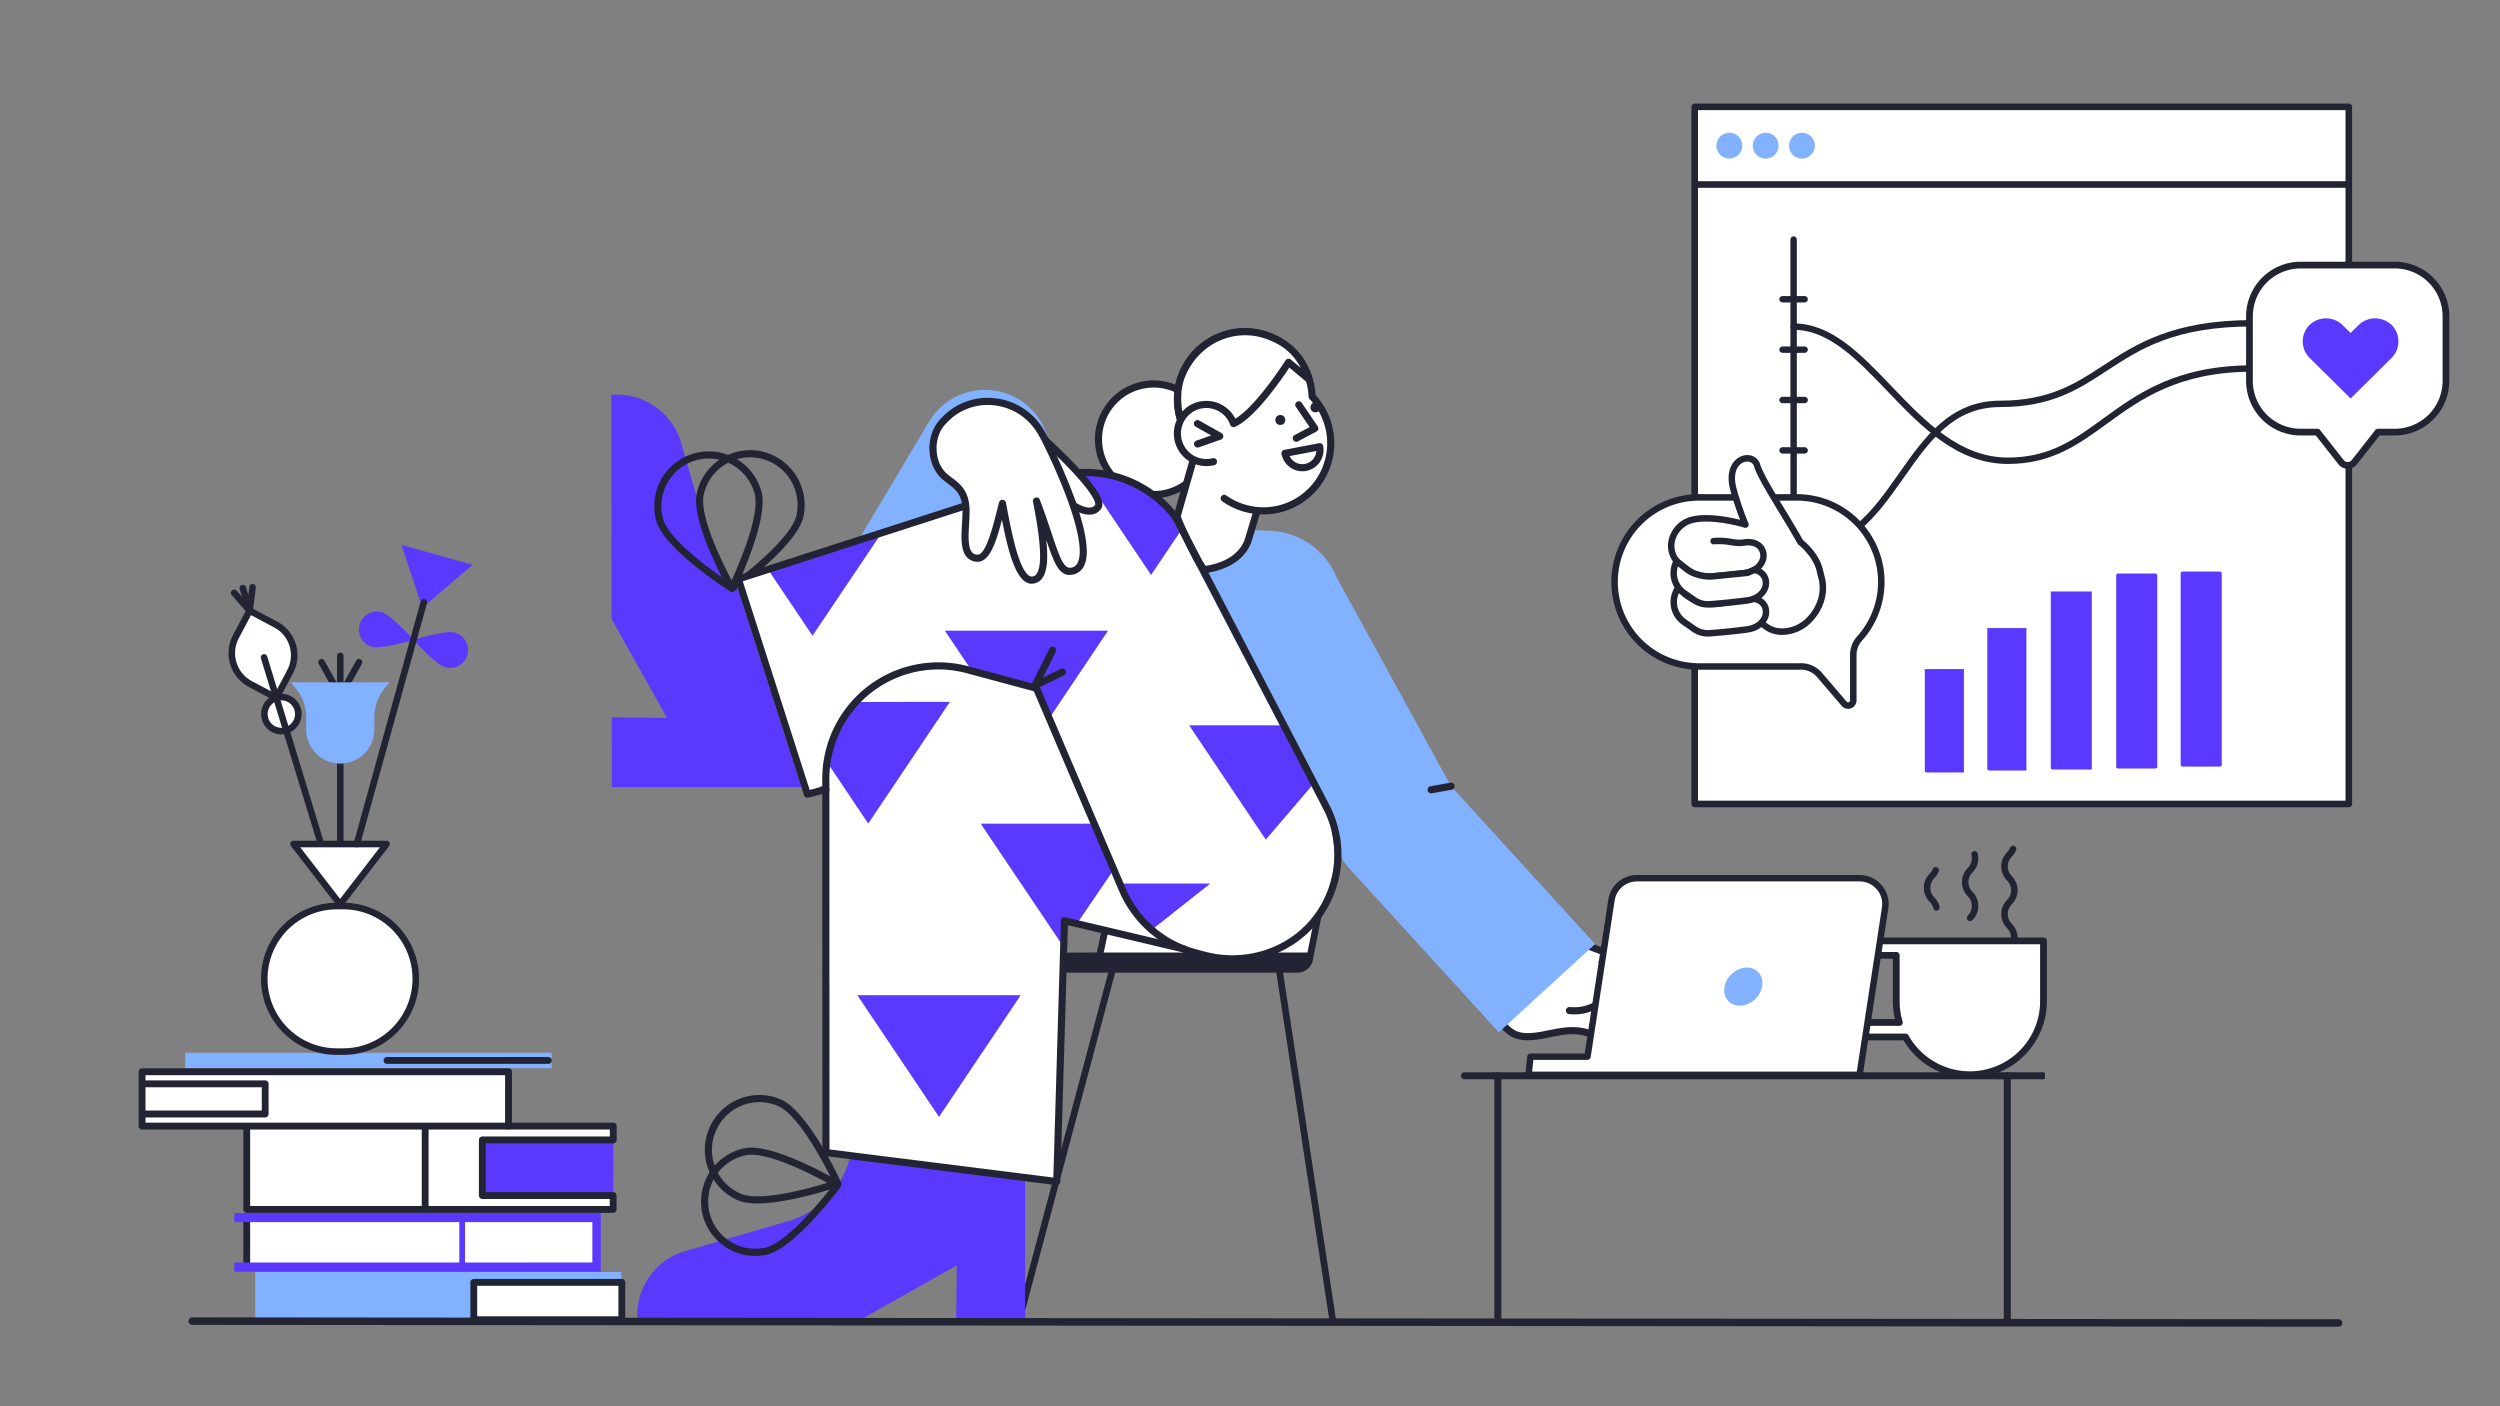 <svg xmlns="http://www.w3.org/2000/svg" xmlns:xlink="http://www.w3.org/1999/xlink" width="1280" height="720" x="0" y="0" version="1.1" viewBox="0 0 1280 720"><rect x="0" y="0" width="1280" height="720" fill="#808080" stroke="none"/><g><defs><clipPath id="clip-path-id-crop-item-0"><rect width="208" height="345" x="0" y="0" transform="scale(1.753 1.756)"/></clipPath><clipPath id="clip-path-id-viewbox-item-0"><rect width="364.656" height="632.2" x="0" y="0"/></clipPath></defs><g clip-path="url(#clip-path-id-crop-item-0)" transform="translate(491.0 331.0) rotate(0.0 104.0 180.0) scale(0.57 0.569)"><g clip-path="url(#clip-path-id-viewbox-item-0)" transform="translate(-0.0 -0.0)"><g><g><path d="M47.864,632.201c-0.255,0-0.515-0.033-0.773-0.102c-1.602-0.426-2.554-2.069-2.128-3.67l93.304-350.77 c0.426-1.601,2.069-2.555,3.67-2.128c1.602,0.426,2.554,2.069,2.128,3.67l-93.304,350.77 C50.404,631.314,49.19,632.201,47.864,632.201z" style="fill:#222433"/></g><g><path d="M339.212,632.2c-1.457,0-2.736-1.064-2.962-2.549l-53.442-350.77c-0.25-1.638,0.876-3.168,2.514-3.418 c1.637-0.247,3.168,0.876,3.417,2.514l53.442,350.77c0.25,1.638-0.876,3.168-2.514,3.418 C339.515,632.189,339.363,632.2,339.212,632.2z" style="fill:#222433"/></g><g><path d="M126.299,278.43c0,0,48.277-227.487,49.379-233.577c3.45-19.067,10.679-37.292,30.018-41.133 c2.411-0.479,4.862-0.72,7.32-0.72h20.06h69.552h20.06c2.458,0,4.909,0.241,7.32,0.72c20.357,4.043,33.583,23.823,31.416,44.053 l-46.32,232.47" style="fill:#fff"/><path d="M315.108,283.243c-0.195,0-0.392-0.019-0.59-0.058c-1.625-0.324-2.68-1.903-2.356-3.528l46.293-232.335 c1.989-19.183-10.741-37.027-29.031-40.659C327.211,6.223,324.945,6,322.689,6H213.017c-2.255,0-4.522,0.223-6.736,0.662 c-14.608,2.901-23.394,15.206-27.65,38.724c-1.098,6.065-47.425,224.375-49.397,233.666c-0.344,1.621-1.937,2.656-3.557,2.312 c-1.621-0.344-2.656-1.937-2.312-3.557c0.482-2.274,48.28-227.512,49.362-233.489c2.99-16.524,9.601-39.016,32.386-43.541 C207.71,0.262,210.37,0,213.017,0h109.672c2.647,0,5.307,0.261,7.904,0.777c21.349,4.24,36.202,25.023,33.814,47.315 c-0.01,0.089-0.023,0.178-0.041,0.267l-46.32,232.47C317.763,282.256,316.51,283.243,315.108,283.243z" style="fill:#222433"/></g><g><path d="M14.649,275.43l303.59-0.03l0,0v4c0,7.776-6.304,14.08-14.08,14.08H0L14.649,275.43z" style="fill:#222433"/></g></g></g></g></g><g><defs><clipPath id="clip-path-id-viewbox-item-1"><rect width="946.335" height="834.628" x="0" y="0"/></clipPath></defs><g><g clip-path="url(#clip-path-id-viewbox-item-1)" transform="translate(313.0 168.0) rotate(0.0 287.0 254.0) scale(0.607 0.609) translate(-0.0 -0.0)"><g><path d="M109.857,222.628a76.526,76.526,0,0,1-26.257-40.7l-24.1-83.4A56.48,56.48,0,0,0,0,56.128l.2,188.4,46.8,83.2-46.7-.5.1,58.6H161.61C156.185,378,109.776,223.2,109.857,222.628Z" style="fill:#5a38fd"/><path d="M101.7,221.728a2.96,2.96,0,0,1-.641-.069,3,3,0,0,1-1.968-1.449c-1.321-2.328-32.307-57.278-27.022-81.423A46.085,46.085,0,0,1,126.944,103.7a46.235,46.235,0,0,1,35.089,54.861l0,.013c-5.286,24.045-56.4,61.028-58.579,62.591A3,3,0,0,1,101.7,221.728Zm15.293-113.116A40.13,40.13,0,0,0,77.93,140.073c-4.148,18.951,18.383,62.448,24.745,74.2,10.692-8.022,49.336-38.114,53.493-56.985a40.1,40.1,0,0,0-39.175-48.679ZM159.1,157.928h0Z" style="fill:#222433"/><path d="M601.1,404.428l-128.2-245.5A95.114,95.114,0,0,0,393.832,121.4l.088-.432L104.1,210.928l58.2,180.9,193.191-89.2,72.625,169.573A92.578,92.578,0,0,0,487.4,524.55l9.288,2.5c33.933,9.119,69.608-1.518,91.608-26.818A87.834,87.834,0,0,0,601.1,404.428Z" style="fill:#fff"/><path d="M355.4,302.42l-56.7-15.192a94.976,94.976,0,0,0-119.6,93.1l.1,312.8,194.7,24.4,6.5-219.3L481.8,522.713l-18.858-13.941a96.373,96.373,0,0,1-30.365-37.443Z" style="fill:#fff"/><g><circle cx="457.42" cy="93.472" r="46.5" style="fill:#fff"/><path d="M457.42,142.972a49.5,49.5,0,1,1,49.5-49.5A49.557,49.557,0,0,1,457.42,142.972Zm0-93a43.5,43.5,0,1,0,43.5,43.5A43.549,43.549,0,0,0,457.42,49.972Z" style="fill:#222433"/></g><g><path d="M815.2,516.028c0,.043,24,8.76,50.887,20.208l37.648,17.327c24.153,11.958,43.058,24.138,39.065,31.565-6,11.2-72.2-23.1-72.2-23.1s57.347,31.592,50.6,39c-9.414,10.338-41.8-4.7-66.6-20,11.2,16.9,28.9,34.8,21.8,42.1-10.3,10.6-24.7-7.9-35.5-19.1-24-24.9-48.2-7.2-70-8.4-11.1-.6-14.854-5.743-23.454-14.743Z" style="fill:#fff"/><path d="M869.456,629.294h-.141c-9.07-.1-18.339-10.071-26.516-18.867-1.4-1.5-2.754-2.963-4.059-4.316-15.612-16.2-30.815-13.154-46.91-9.931-6.947,1.391-14.13,2.831-21.1,2.445-11.25-.609-15.989-5.634-23.162-13.242q-1.093-1.161-2.3-2.424a3,3,0,0,1,.094-4.24l67.754-64.857a3,3,0,0,1,3.253-.592l.015.006c.176.069.648.244,1.383.519,17.608,6.577,34.258,13.2,49.487,19.681l37.727,17.362c33.535,16.6,39.407,24.795,40.914,29.517a7.8,7.8,0,0,1-.461,6.195c-2.293,4.278-8.377,7.093-34.913-3.105,11.461,8.438,13.7,12.513,14.141,15.167a5.186,5.186,0,0,1-1.253,4.437c-10.158,11.155-38.617-1.5-58.169-12.315q.523.7,1.045,1.4c10.377,13.85,19.339,25.811,12.256,33.092A12.392,12.392,0,0,1,869.456,629.294ZM810.81,587.652c10.533,0,21.473,3.113,32.25,14.294,1.328,1.378,2.711,2.865,4.133,4.395,6.992,7.521,15.693,16.88,22.188,16.953a6.322,6.322,0,0,0,4.867-2.256c3.507-3.606-5.51-15.641-12.756-25.312-3.194-4.263-6.5-8.67-9.392-13.041a3,3,0,0,1,4.075-4.21c30.739,18.964,55.688,27.255,62.5,20.841-.446-1.245-3.515-6.3-24.481-19.732-12.432-7.966-24.921-14.86-25.046-14.928a3,3,0,0,1,2.828-5.292c.165.086,16.662,8.612,33.649,15.655,31.188,12.932,34.5,8.741,34.527,8.692a1.808,1.808,0,0,0,.032-1.533c-1.022-3.2-7.29-10.829-37.784-25.926l-37.571-17.291c-15-6.384-31.485-12.943-48.923-19.459l-64.233,61.486c.088.094.175.185.261.278,6.836,7.249,10.267,10.888,19.124,11.366,6.205.344,12.708-.959,19.59-2.337C797.084,589.008,803.859,587.652,810.81,587.652Zm7.39-71.624h0Z" style="fill:#222433"/></g><path d="M708.3,385.128l-96.5-175.6-.035.02a62.913,62.913,0,0,0-55.865-39.12l-19.5-.724c-2.138,18.322-17.425,29.3-35.844,26.728a22.12,22.12,0,0,1-11.308-4.531c4.349,7.906,112.522,214.39,113.677,217.126,3.446,8.167,7.455,17.16,7.4,26.206l4.779,8.695a52.658,52.658,0,0,0,7.6,10.6l125.9,137.5,81.2-74.2Z" style="fill:#82b1ff"/><path d="M691.5,391.129a3,3,0,0,1-.523-5.954l16.8-3a3,3,0,0,1,1.055,5.907l-16.8,3A3,3,0,0,1,691.5,391.129Z" style="fill:#222433"/><path d="M327.528,293.255c7.6,1.947,16.025,2.707,22.628,7.287,2.745,1.905,6.018,2.734,7.764,5.43,1.982,3.06,2.344,8.059,4,11.334a104.4,104.4,0,0,1,5.867,13.1L419,254.329H281.3l21.928,32.526C311.815,286.971,319.351,291.159,327.528,293.255Z" style="fill:#5a38fd"/><path d="M202.007,694.152A75.3,75.3,0,0,1,146.8,751.428L64,775.528a56.154,56.154,0,0,0-42,59.1l186.9-.3,82.5-46.4-.5,46.3,58.1-.1L348.926,713.4C347.86,713.7,203.451,695.005,202.007,694.152Z" style="fill:#5a38fd"/><path d="M298.841,148.227a25.858,25.858,0,0,0-13.416-20.436c-14.107-7.767-25.36-35.838.931-55,14.452-10.536,34.807-12.826,51.257-7.12,20.793,7.212,27.485,28.759,32.361,36.382A54.993,54.993,0,0,0,268.005,78.685l-59.468,99.372C214.068,177.347,298.841,148.227,298.841,148.227Z" style="fill:#82b1ff"/><polygon points="228.964 170.729 169.704 258.629 131.624 202.069 228.964 170.729" style="fill:#5a38fd"/><path d="M479.514,171.579l-24.21,35.95-58.05-86.19a95.125,95.125,0,0,1,75.65,37.59Z" style="fill:#5a38fd"/><polygon points="590.874 384.749 552.034 430.039 487.404 333.929 564.334 333.929 590.874 384.749" style="fill:#5a38fd"/><path d="M429.92,471.972c4.809,6.7,6.786,12.218,11.344,19.1,2.929,4.418,6.006,9.2,10.2,12.578a8.173,8.173,0,0,1,4.151,2.426l49.638-39.142-77.334.043,2,3C430.069,470.135,429.784,471.783,429.92,471.972Z" style="fill:#5a38fd"/><g><path d="M835.753,532.822c13.188,1.655,52.033,8.218,60.975,10.579,9.35,2.414,13.055,19.194-11.384,17.768-54.755-3.162-51.218,14.746-77.153,12.591" style="fill:#fff"/><path d="M812.4,576.942c-1.4,0-2.873-.062-4.455-.193a3,3,0,1,1,.5-5.979c9.959.822,15.181-1.506,21.792-4.462,10-4.469,22.447-10.028,55.286-8.135,10.573.617,14.84-2.357,15.308-5.346.422-2.7-1.842-5.744-4.847-6.52-8.426-2.226-46.936-8.794-60.6-10.509a3,3,0,0,1,.747-5.953c12.908,1.62,52,8.182,61.367,10.657,6,1.548,10.161,7.5,9.258,13.254-.424,2.712-3.239,11.473-21.583,10.408-31.377-1.819-43.084,3.419-52.489,7.623C826.552,574.525,821.143,576.942,812.4,576.942Z" style="fill:#222433"/></g><path d="M382.4,501.628h-.008a3,3,0,0,1-2.992-3.006l.1-41.9a3,3,0,0,1,3-2.993h.007a3,3,0,0,1,2.993,3.007l-.1,41.9A3,3,0,0,1,382.4,501.628Z" style="fill:#222433"/><path d="M357.4,303.42a3,3,0,0,1-2.686-4.337l14.8-29.693a3,3,0,0,1,5.37,2.676l-10.852,21.773,15.15-7.406a3,3,0,0,1,2.634,5.391l-23.1,11.292A2.993,2.993,0,0,1,357.4,303.42Z" style="fill:#222433"/><path d="M123.3,735.879c-6.382,0-12.059-.748-16.381-2.591a46.116,46.116,0,0,1,.888-85.223,45.535,45.535,0,0,1,35.167.4c22.7,9.645,49.511,66.766,50.642,69.193a3,3,0,0,1-1.748,4.1C189.822,722.469,150.3,735.878,123.3,735.879Zm1.616-85.143a40.121,40.121,0,0,0-15.643,77.032c17.731,7.571,64.7-6.547,77.432-10.623-5.887-12-28.268-55.591-46.082-63.155l-.01,0A39.735,39.735,0,0,0,124.92,650.736Z" style="fill:#222433"/><path d="M121.285,780A45.768,45.768,0,0,1,76.56,743.427,45.963,45.963,0,0,1,112.3,689.489c23.948-4.884,78.028,26.706,80.319,28.054a3,3,0,0,1,.887,4.375c-1.583,2.131-39.06,52.277-63.01,57.15A46.2,46.2,0,0,1,121.285,780ZM112.9,692.428l.6,2.94a39.7,39.7,0,1,0,15.8,77.821c18.777-3.821,49.186-41.641,57.331-52.153-11.6-6.509-54.373-29.474-73.135-25.668Z" style="fill:#222433"/><path d="M101.7,221.728a3,3,0,0,1-1.607-.467c-2.26-1.433-55.444-35.385-62.179-59.113a46.056,46.056,0,1,1,88.672-24.939l0,.011c6.632,23.731-21.016,80.429-22.2,82.831a3,3,0,0,1-2.692,1.677Zm-19.516-112.1a40.042,40.042,0,0,0-38.495,50.894c5.288,18.627,45.624,46.425,56.775,53.816,5.653-12.12,25.546-56.864,20.348-75.5A40.253,40.253,0,0,0,82.184,109.627Z" style="fill:#222433"/><g><path d="M490.948,110.428l-13.655,47.583c-.456,1.59,19.6,45.536,23.627,44.961,21-3,32.924-13.3,36.622-25.726l7.187-23.857a56.853,56.853,0,0,0,46.4-95.827A56.841,56.841,0,1,0,479.54,75l.092.325" style="fill:#fff"/><path d="M500.836,205.978c-2,0-3.458-1.679-4.036-2.342-3.935-4.516-10.369-17.411-13.854-24.695-9.238-19.312-8.8-20.843-8.537-21.757L488.064,109.6a3,3,0,1,1,5.767,1.654l-13.46,46.906c1.721,5.867,16.693,37.182,21.068,41.7,17.508-2.735,29.593-11.257,33.227-23.471l7.19-23.866a2.986,2.986,0,0,1,3.151-2.122,53.853,53.853,0,0,0,43.946-90.771,3,3,0,0,1-.826-1.949A53.841,53.841,0,1,0,482.432,74.2l.085.3a3,3,0,1,1-5.771,1.642l-.092-.324a59.842,59.842,0,1,1,117.413-19.5,59.861,59.861,0,0,1-47.159,100.237l-6.494,21.558c-4.394,14.765-18.635,24.912-39.069,27.831A3.706,3.706,0,0,1,500.836,205.978Z" style="fill:#222433"/></g><path d="M577.757,95.563a3,3,0,0,1-1.409-5.651L589,83.2l-11.613-17.02a3,3,0,1,1,4.956-3.383l13.5,19.79a3,3,0,0,1-1.072,4.341l-15.614,8.286A2.99,2.99,0,0,1,577.757,95.563Z" style="fill:#222433"/><circle cx="564.273" cy="77.23" r="4.181" style="fill:#222433"/><circle cx="593.913" cy="66.611" r="4.181" style="fill:#222433"/><path d="M582.83,120.365a17.888,17.888,0,0,1-17.523-14.54,3,3,0,0,1,2.386-3.508l29.228-5.563a3,3,0,0,1,3.509,2.387,17.9,17.9,0,0,1-14.22,20.9A18.116,18.116,0,0,1,582.83,120.365Zm-10.7-12.785a11.881,11.881,0,0,0,22.584-4.3Z" style="fill:#222433"/><path d="M544.711,156.376c-.093,0-.187,0-.282-.013a60.26,60.26,0,0,1-29.172-10.8,3,3,0,1,1,3.467-4.9,54.248,54.248,0,0,0,26.263,9.722,3,3,0,0,1-.276,5.988Z" style="fill:#222433"/><g><path d="M507.861,112.28A24.424,24.424,0,1,1,524.49,79.308l.36.941c18.917-8.3,46.379-51.528,46.379-51.528l17.5,14.591c-7.24-23.824-22.99-32.639-35.3-37.024-29.577-10.542-61.343,5.169-72.641,34.465-5.87,15.219-1.731,32.475-1.25,34.217l.092.324" style="fill:#fff"/><path d="M501.912,116.015a27.43,27.43,0,0,1-24.825-39.131,3,3,0,0,1-.341-.77l-.093-.325c-.058-.212-5.176-19.227,1.338-36.116C490.056,8.389,523.632-7.515,554.438,3.461c19.1,6.805,31.261,19.555,37.164,38.979a3,3,0,0,1-4.792,3.177L571.9,33.187C565.31,43.145,542.894,75.605,526.057,83a3,3,0,0,1-4.008-1.674l-.361-.941a21.428,21.428,0,1,0-31.673,26.043,21.48,21.48,0,0,0,17.114,2.946,3,3,0,1,1,1.464,5.818A27.383,27.383,0,0,1,501.912,116.015Zm.039-54.857a27.468,27.468,0,0,1,24.373,14.959c17.759-10.475,42.117-48.6,42.373-49a3,3,0,0,1,4.453-.7l8.32,6.936c-7.917-15.077-19.992-21.015-29.045-24.239-27.714-9.877-57.95,4.493-68.836,32.718-4.048,10.5-2.968,22.256-1.975,28.289a27.227,27.227,0,0,1,14.892-8.42A27.661,27.661,0,0,1,501.951,61.158Z" style="fill:#222433"/></g><path d="M494.526,100.4a3,3,0,0,1-.991-5.832l12.4-4.341L492.911,82.91a3,3,0,0,1,2.94-5.231L514.66,88.251a3,3,0,0,1-.479,5.446l-18.664,6.534A2.994,2.994,0,0,1,494.526,100.4Z" style="fill:#222433"/><path d="M285.6,314.228l-68.9,102.3-34.4-51.1c0-15.6,10.9-39.5,27.4-51.1C220.2,314.228,285.6,314.228,285.6,314.228Z" style="fill:#5a38fd"/><path d="M414.92,439.972c-2.8-7.632-10-23-10.789-23.343H311.6l68.23,101.2.57-19.6,11.85,3.17,29.666-43.427C419.92,451.972,417.226,446.253,414.92,439.972Z" style="fill:#5a38fd"/><polygon points="345.3 560.828 276.4 663.128 207.5 560.828 345.3 560.828" style="fill:#5a38fd"/><path d="M375.72,720.528a2.931,2.931,0,0,1-.373-.024l-194.7-24.4a3,3,0,0,1-2.627-2.976l-.1-312.8a97.975,97.975,0,0,1,123.375-96L358,299.523a3,3,0,1,1-1.552,5.795l-56.7-15.192A91.976,91.976,0,0,0,183.92,380.289l.1,310.192,188.8,23.66,6.407-216a3,3,0,0,1,3.687-2.831l100.7,23.743a3,3,0,0,1-1.377,5.84l-97.118-22.9-6.395,215.624a3,3,0,0,1-3,2.911Z" style="fill:#222433"/><path d="M523.851,533.237a96.1,96.1,0,0,1-24.938-3.293l-9.288-2.5a95.486,95.486,0,0,1-61.267-54.063L355.642,303.6a3,3,0,0,1,5.516-2.361l72.716,169.784a89.468,89.468,0,0,0,57.374,50.647l9.223,2.478c32.525,8.741,67.288-1.422,88.566-25.89A84.7,84.7,0,0,0,601.4,405.736L473.359,160.544A92.111,92.111,0,0,0,396.917,124.4l-99.169,28.458L110.875,212.867,167.3,388.245l12.9-3.185a3,3,0,1,1,1.439,5.824l-15.621,3.857a3,3,0,0,1-3.575-1.993l-58.2-180.9a3,3,0,0,1,1.939-3.775L296,147.116l99.609-28.586a2.932,2.932,0,0,1,.708-.114,98.222,98.222,0,0,1,81.968,38.7,2.931,2.931,0,0,1,.271.427l128.2,245.5A90.728,90.728,0,0,1,593.566,502.2C576.2,522.162,550.482,533.237,523.851,533.237Z" style="fill:#222433"/><g><path d="M366.1,94.328s51.5,46.2,44.4,56.1c-3.156,4.365-10.189,5.258-20.919-1.469Z" style="fill:#fff"/><path d="M403.078,156.836c-3.762,0-8.709-1.334-15.09-5.334a3.008,3.008,0,0,1-1.163-1.358L363.344,95.513A3,3,0,0,1,368.1,92.1c.13.116,13.11,11.784,25.048,24.519,22.744,24.262,22.521,31.75,19.787,35.562A11.758,11.758,0,0,1,403.078,156.836ZM391.962,146.9c7.608,4.571,13.6,5.242,16.107,1.769.023-.032,2.738-4.444-19.273-27.928-4.908-5.238-10-10.294-14.275-14.418Z" style="fill:#222433"/></g><g><path d="M277.6,81.128c-9.9,13-7.6,33.9,3.4,43.5,8.1,7,18.3,10.5,18.2,29.6,0,15.6-5.1,38.7,9.7,39.2,10.2.3,16-26.5,21-46.1,5.4,28.6,12.4,66.1,25.5,64.5s10.5-29.4,3.2-66.5c15,39.3,17.4,61.4,29.9,59,31.1-6.2-23.1-112.7-26.2-117.1l-1.1-1.7c-17.8-27.9-57.4-32.3-80.2-8.3A43.181,43.181,0,0,0,277.6,81.128Z" style="fill:#fff"/><path d="M354.566,214.88c-12.947,0-19.676-26.4-25.072-53.726-4.8,18.465-10.3,35.277-20.412,35.277-.09,0-.179,0-.271,0a12.115,12.115,0,0,1-8.919-3.855c-5.445-5.981-4.761-17.417-4.1-28.478.21-3.51.408-6.828.408-9.866.074-14.2-5.767-18.589-12.531-23.676-1.527-1.148-3.106-2.337-4.631-3.654-12.6-11-14.419-33.675-3.825-47.587l.028-.036a45.948,45.948,0,0,1,3.637-4.168A53.108,53.108,0,0,1,322.76,58.878a54.462,54.462,0,0,1,40.969,25.037l1.081,1.67c3.128,4.735,45.077,86.533,34.526,112.933a13.564,13.564,0,0,1-10.25,8.753c-11.061,2.118-15.382-8.908-22.213-29.248,1.748,16.757.606,26.687-3.356,32.15a10.9,10.9,0,0,1-7.753,4.633A9.776,9.776,0,0,1,354.566,214.88ZM329.9,144.329c.032,0,.063,0,.1,0a3,3,0,0,1,2.853,2.441l.1.513c2.7,14.286,5.754,30.478,9.747,42.93,5.409,16.867,10.058,18.915,12.344,18.636a4.993,4.993,0,0,0,3.624-2.2c6.309-8.7,1.308-38.833-3-60.743a3,3,0,0,1,5.746-1.649c4.111,10.772,7.218,20.071,9.96,28.275,6.974,20.872,10.316,30.052,16.571,28.848a7.514,7.514,0,0,0,5.812-5.044c3.807-9.419-.559-30.965-12.294-60.673-9.477-23.991-20.366-44.921-21.605-46.71l-.065-.1-1.1-1.7a48.507,48.507,0,0,0-36.5-22.307,47.182,47.182,0,0,0-39.01,14.443,40.732,40.732,0,0,0-3.2,3.67c-8.642,11.371-7.187,30.514,3,39.405,1.359,1.174,2.789,2.25,4.3,3.388,7.037,5.293,15.014,11.293,14.924,28.487,0,3.2-.213,6.763-.419,10.209-.559,9.361-1.194,19.97,2.548,24.079a6.17,6.17,0,0,0,4.672,1.9h.086c6.9,0,13-24.307,16.648-38.856.426-1.7.845-3.367,1.258-4.988A3,3,0,0,1,329.9,144.329Z" style="fill:#222433"/></g></g></g></g></g><g><defs><clipPath id="clip-path-id-viewbox-item-2"><rect width="86.989" height="99.92" x="0" y="0"/></clipPath></defs><g><g clip-path="url(#clip-path-id-viewbox-item-2)" transform="translate(985.0 433.0) rotate(0.0 24.0 27.5) scale(0.552 0.55) translate(-0.0 -0.0)"><g><g><path d="M79.394,99.906c-0.765,0-1.528-0.288-2.111-0.868c-1.173-1.167-1.19-3.053-0.025-4.229 c2.418-2.423,3.733-5.606,3.73-8.99s-1.323-6.565-3.719-8.956c-7.281-7.287-7.281-19.139-0.002-26.424 c2.409-2.413,3.724-5.596,3.721-8.981s-1.323-6.565-3.719-8.956c-7.281-7.29-7.281-19.146-0.003-26.433 c1.215-1.208,2.152-2.618,2.792-4.197c0.623-1.536,2.372-2.275,3.908-1.653c1.535,0.622,2.275,2.372,1.653,3.907 c-0.946,2.333-2.331,4.416-4.115,6.19c-4.936,4.941-4.936,12.994,0.007,17.943c3.526,3.52,5.473,8.207,5.477,13.194 c0.004,4.987-1.934,9.677-5.457,13.206c-4.962,4.966-4.962,13.013-0.02,17.959c3.527,3.521,5.473,8.207,5.477,13.194 c0.004,4.987-1.934,9.677-5.457,13.206C80.943,99.609,80.168,99.906,79.394,99.906z" style="fill:#222433"/></g><g><path d="M42.94,70.19c-0.795,0-1.589-0.314-2.179-0.938c-1.139-1.203-1.087-3.102,0.117-4.241 c2.349-2.355,3.665-5.538,3.662-8.922c-0.003-3.384-1.324-6.565-3.719-8.956c-7.281-7.287-7.281-19.139-0.002-26.424 c3.138-3.134,4.418-7.751,3.342-12.051c-0.402-1.607,0.575-3.236,2.182-3.638c1.604-0.402,3.236,0.575,3.638,2.182 c1.585,6.335-0.3,13.136-4.92,17.751c-4.939,4.944-4.939,12.991,0.002,17.937c3.527,3.52,5.473,8.207,5.478,13.194 s-1.934,9.677-5.457,13.206c-0.02,0.02-0.06,0.059-0.081,0.079C44.422,69.918,43.68,70.19,42.94,70.19z" style="fill:#222433"/></g><g><path d="M11.727,60.521c-1.344,0-2.567-0.91-2.908-2.273c-0.556-2.227-1.71-4.261-3.337-5.883 C1.934,48.811-0.004,44.121,0,39.134c0.004-4.987,1.95-9.674,5.479-13.197c1.208-1.206,2.147-2.619,2.792-4.199 c0.626-1.535,2.377-2.271,3.911-1.646c1.534,0.625,2.271,2.376,1.646,3.91c-0.948,2.326-2.331,4.406-4.109,6.181 C7.323,32.574,6.003,35.755,6,39.139s1.312,6.567,3.703,8.962c2.413,2.406,4.115,5.406,4.937,8.692 c0.401,1.607-0.576,3.236-2.183,3.638C12.213,60.492,11.967,60.521,11.727,60.521z" style="fill:#222433"/></g></g></g></g></g><g><defs><clipPath id="clip-path-id-viewbox-item-3"><rect width="212.558" height="124.75" x="0" y="0"/></clipPath></defs><g><g clip-path="url(#clip-path-id-viewbox-item-3)" transform="translate(1048.0 480.0) rotate(0.0 -61.5 36.0) scale(-0.579 0.577) translate(-0.0 -0.0)"><g><path d="M204.1,24.237A42.593,42.593,0,0,0,167.232,3H3V56.65H3a65.1,65.1,0,0,0,65.1,65.1h0a65.073,65.073,0,0,0,56.91-33.49h42.222A42.621,42.621,0,0,0,209.261,52.7,52.185,52.185,0,0,0,204.1,24.237ZM192.876,57.245C187.95,67.1,177.635,75.61,165.622,75.39H130.449A65.065,65.065,0,0,0,133.2,56.65V15.838c15.022,0,33.3,0,33.513,0,8.572-.118,20.045,4.5,24.66,14.256a51.792,51.792,0,0,1,3.391,10.038A25.268,25.268,0,0,1,192.876,57.245Z" style="fill:#fff"/><path d="M68.1,124.75A68.177,68.177,0,0,1,0,56.65V3A3,3,0,0,1,3,0H167.232A45.793,45.793,0,0,1,206.7,22.73c.037.064.071.128.1.194a54.909,54.909,0,0,1,5.425,30.25A45.443,45.443,0,0,1,167.232,91.26H126.747A68.2,68.2,0,0,1,68.1,124.75ZM6,6V56.65A62.1,62.1,0,0,0,122.388,86.8a3,3,0,0,1,2.622-1.541h42.222A39.457,39.457,0,0,0,206.3,52.207a49.766,49.766,0,0,0-4.849-26.557A39.772,39.772,0,0,0,167.232,6ZM166.107,78.4c-.18,0-.359,0-.54,0H130.449a3,3,0,0,1-2.874-3.862A62.125,62.125,0,0,0,130.2,56.65V15.838a3,3,0,0,1,3-3c12.42,0,33.3,0,33.568,0,9.441-.132,22.038,4.811,27.317,15.972a53.981,53.981,0,0,1,3.6,10.632,28.317,28.317,0,0,1-2.123,19.141h0C190.967,67.775,180.524,78.4,166.107,78.4Zm-31.748-6h31.263c11.175.2,20.395-8.133,24.571-16.486h0a22.318,22.318,0,0,0,1.651-15.081,48.107,48.107,0,0,0-3.183-9.445c-3.961-8.375-14-12.645-21.907-12.538-.534,0-16.159,0-30.554,0V56.65A68.114,68.114,0,0,1,134.359,72.39Z" style="fill:#222433"/></g></g></g></g><g><defs><clipPath id="clip-path-id-viewbox-item-4"><rect width="337.586" height="190.01" x="0" y="0"/></clipPath></defs><g><g clip-path="url(#clip-path-id-viewbox-item-4)" transform="translate(967.0 448.0) rotate(0.0 -93.0 52.0) scale(-0.551 0.547) translate(-0.0 -0.0)"><g><path d="M334.586,187.01h-52.131H27.045L3.275,30.72C3.092,29.517,3,28.302,3,27.085 C3.003,13.781,13.79,2.997,27.095,3h206.67c11.912-0.007,22.04,8.693,23.83,20.47l22.28,146.571h53L334.586,187.01z" style="fill:#fff"/><path d="M334.586,190.01H27.045c-1.482,0-2.743-1.083-2.966-2.549L0.309,31.171C0.104,29.824,0,28.449,0,27.084 c0.001-7.235,2.82-14.038,7.938-19.153C13.054,2.817,19.856,0,27.09,0c0.002,0,0.003,0,0.005,0h206.669c0.005,0,0.011,0,0.016,0 c13.491,0,24.752,9.678,26.78,23.019l21.894,144.021h50.421c1.541,0,2.831,1.167,2.985,2.699l1.71,16.969 c0.085,0.844-0.191,1.684-0.76,2.313C336.242,189.651,335.434,190.01,334.586,190.01z M29.623,184.01h301.646l-1.106-10.969 h-50.287c-1.483,0-2.743-1.083-2.966-2.549L254.629,23.921C253.051,13.535,244.282,6,233.779,6c-0.004,0-0.007,0-0.012,0H27.095 c-0.001,0-0.003,0-0.004,0c-5.632,0-10.927,2.192-14.911,6.174C8.196,16.156,6.001,21.452,6,27.085 c0,1.063,0.081,2.133,0.241,3.182L29.623,184.01z" style="fill:#222433"/></g><g><ellipse cx="135.08" cy="104.435" rx="16.05" ry="19.4" transform="matrix(0.718 -0.696 0.696 0.718 -34.592 123.53)" style="fill:#82b1ff"/></g></g></g></g><g><defs><clipPath id="clip-path-id-crop-item-5"><rect width="299" height="129" x="0" y="0" transform="scale(1.675 1.679)"/></clipPath><clipPath id="clip-path-id-viewbox-item-5"><rect width="502.352" height="517.14" x="0" y="0"/></clipPath></defs><g clip-path="url(#clip-path-id-crop-item-5)" transform="translate(748.0 549.0) rotate(0.0 150.0 154.0) scale(0.597 0.596)"><g clip-path="url(#clip-path-id-viewbox-item-5)" transform="translate(-0.0 -0.0)"><g><g><path d="M31.64,516.562c-1.657,0-3-1.343-3-3V3c0-1.657,1.343-3,3-3c1.657,0,3,1.343,3,3v510.562 C34.64,515.219,33.297,516.562,31.64,516.562z" style="fill:#222433"/></g><g><path d="M468.56,517.14c-1.657,0-3-1.343-3-3V3c0-1.657,1.343-3,3-3s3,1.343,3,3v511.14 C471.56,515.797,470.217,517.14,468.56,517.14z" style="fill:#222433"/></g><g><path d="M499.352,6H3C1.343,6,0,4.657,0,3s1.343-3,3-3h496.352c1.657,0,3,1.343,3,3S501.009,6,499.352,6z" style="fill:#222433"/></g></g></g></g></g><g><defs><clipPath id="clip-path-id-crop-item-6"><rect width="249" height="137" x="0" y="0" transform="scale(1.716 1.707)"/></clipPath><clipPath id="clip-path-id-viewbox-item-6"><rect width="427.3" height="242.336" x="0" y="0"/></clipPath></defs><g clip-path="url(#clip-path-id-crop-item-6)" transform="translate(71.0 539.0) rotate(0.0 124.5 71.0) scale(0.583 0.586)"><g clip-path="url(#clip-path-id-viewbox-item-6)" transform="translate(-0.0 -0.0)"><g><rect width="115" height="48.601" x="301.8" y="76.168" style="fill:#5a38fd"/><polygon points="292.348 200.822 292.348 233.071 423.9 233.071 423.9 242.336 102.395 242.336 102.395 191.556 423.9 191.556 423.9 200.822 292.348 200.822" style="fill:#82b1ff"/><g><rect width="130" height="32.582" x="294.3" y="200.659" style="fill:#fff"/><path d="M424.3,236.241h-130a3,3,0,0,1-3-3V200.658a3,3,0,0,1,3-3h130a3,3,0,0,1,3,3v32.583A3,3,0,0,1,424.3,236.241Zm-127-6h124V203.658h-124Z" style="fill:#222433"/></g><rect width="321.8" height="13.5" x="40.9" style="fill:#82b1ff"/><path d="M359.8,9.75H218.1a3,3,0,0,1,0-6H359.8a3,3,0,0,1,0,6Z" style="fill:#222433"/><g><polyline points="324.8 64.095 416.8 64.095 416.783 76.168 301.8 76.168 301.8 124.77 416.717 124.77 416.7 136.938 94.9 136.938 94.9 64" style="fill:#fff"/><path d="M416.7,139.938H94.9a3,3,0,0,1-3-3V64a3,3,0,0,1,6,0v69.938H413.7l.009-6.168H301.8a3,3,0,0,1-3-3v-48.6a3,3,0,0,1,3-3H413.788L413.8,67.1h-89a3,3,0,1,1,0-6h92a3,3,0,0,1,3,3l-.016,12.072a3,3,0,0,1-3,3H304.8v42.6H416.716a3,3,0,0,1,3,3l-.016,12.168A3,3,0,0,1,416.7,139.938Z" style="fill:#222433"/></g><g><polygon points="94.9 186.938 94.9 144.819 401.9 144.617 401.9 186.617 94.9 186.938" style="fill:#fff"/><path d="M94.9,189.938a3,3,0,0,1-3-3V144.819a3,3,0,0,1,3-3l307-.2h0a3,3,0,0,1,3,3v42a3,3,0,0,1-3,3l-307,.321Zm3-42.121v36.118l301-.315v-36Z" style="fill:#222433"/></g><g><polygon points="405.795 139.996 405.795 191.296 83.995 191.296 83.995 183.296 398.495 183.296 398.495 147.996 83.995 147.996 83.995 139.996 405.795 139.996" style="fill:#5a38fd"/><rect width="5" height="51.3" x="281.6" y="140" style="fill:#5a38fd"/></g><g><rect width="321.8" height="47.499" x="3" y="16.601" style="fill:#fff"/><path d="M324.8,67.1H3a3,3,0,0,1-3-3V16.6a3,3,0,0,1,3-3H324.8a3,3,0,0,1,3,3V64.1A3,3,0,0,1,324.8,67.1ZM6,61.1H321.8V19.6H6Z" style="fill:#222433"/></g><path d="M251.6,139.938a3,3,0,0,1-3-3V66a3,3,0,0,1,6,0v70.938A3,3,0,0,1,251.6,139.938Z" style="fill:#222433"/><path d="M111.1,56.53H3a3,3,0,0,1,0-6H108.1V30.17H3a3,3,0,0,1,0-6H111.1a3,3,0,0,1,3,3V53.53A3,3,0,0,1,111.1,56.53Z" style="fill:#222433"/></g></g></g></g><g><defs><clipPath id="clip-path-id-viewbox-item-7"><rect width="223.096" height="464.6" x="0" y="0"/></clipPath></defs><g><g clip-path="url(#clip-path-id-viewbox-item-7)" transform="translate(117.0 279.0) rotate(0.0 62.5 130.5) scale(0.56 0.562) translate(-0.0 -0.0)"><g><g><circle cx="48.296" cy="154.1" r="15.5" style="fill:#fff"/><path d="M48.3,172.6a18.5,18.5,0,1,1,18.5-18.5A18.521,18.521,0,0,1,48.3,172.6Zm0-31a12.5,12.5,0,1,0,12.5,12.5A12.514,12.514,0,0,0,48.3,141.6Z" style="fill:#222433"/></g><g><path d="M56.3,115.5,43.7,139.3,19.9,126.7a31.845,31.845,0,0,1-13.2-43L19.3,59.9,43.1,72.5A31.673,31.673,0,0,1,56.3,115.5Z" style="fill:#fff"/><path d="M43.693,142.3a2.986,2.986,0,0,1-1.4-.35l-23.8-12.6A34.846,34.846,0,0,1,4.044,82.3l12.6-23.8A3,3,0,0,1,20.7,57.249l23.8,12.6A34.671,34.671,0,0,1,58.944,116.91L46.347,140.7A3,3,0,0,1,43.693,142.3ZM20.544,63.955,9.347,85.1A28.847,28.847,0,0,0,21.3,124.049l21.148,11.2,11.2-21.148.007-.013A28.676,28.676,0,0,0,41.7,75.155Z" style="fill:#222433"/></g><path d="M198.2,111.5c-8.7-2.4-29.1-25.1-29.1-25.1s29.2-8.9,37.9-6.5a16.4,16.4,0,0,1-8.8,31.6Z" style="fill:#5a38fd"/><path d="M131.3,92.9c8.7,2.4,37.9-6.5,37.9-6.5s-20.4-22.6-29.1-25.1a16.4,16.4,0,0,0-8.8,31.6Z" style="fill:#5a38fd"/><polygon points="223.096 18.1 177.196 57.3 158.196 0 223.096 18.1" style="fill:#5a38fd"/><g><path d="M102.2,275.5a3,3,0,0,1-3-3V175a3,3,0,0,1,6,0v97.5A3,3,0,0,1,102.2,275.5Z" style="fill:#222433"/><g><path d="M102.2,140.5a3,3,0,0,1-2.622-1.537l-17.1-30.6a3,3,0,1,1,5.238-2.928l17.1,30.6A3,3,0,0,1,102.2,140.5Z" style="fill:#222433"/><path d="M102.2,140.5a3,3,0,0,1-3-3V101.1a3,3,0,0,1,6,0v24.882l11.481-20.546a3,3,0,0,1,5.238,2.928l-17.1,30.6A3,3,0,0,1,102.2,140.5Z" style="fill:#222433"/></g><path d="M71,168.1v-11a41.585,41.585,0,0,0-9.4-26.4l-4.5-5.5h90.1l-4.5,5.5a41.788,41.788,0,0,0-9.4,26.4v11a31.069,31.069,0,0,1-31.1,31.1h0A31.155,31.155,0,0,1,71,168.1Z" style="fill:#82b1ff"/></g><path d="M84.571,275.5a3,3,0,0,1-2.868-2.122l-52.076-170a3,3,0,0,1,5.737-1.758l52.076,170a3,3,0,0,1-2.869,3.88Z" style="fill:#222433"/><path d="M19.3,62.9a3,3,0,0,1-2.87-2.132l-6.2-20.5a3,3,0,1,1,5.742-1.737l6.2,20.5A3,3,0,0,1,19.3,62.9Z" style="fill:#222433"/><path d="M19.3,62.9a2.99,2.99,0,0,1-2.264-1.03l-14.1-16.2a3,3,0,1,1,4.525-3.94l14.1,16.2A3,3,0,0,1,19.3,62.9Z" style="fill:#222433"/><path d="M19.3,62.9a3.067,3.067,0,0,1-.381-.023,3,3,0,0,1-2.6-3.354l2.7-21.3a3,3,0,1,1,5.953.754l-2.7,21.3A3,3,0,0,1,19.3,62.9Z" style="fill:#222433"/><g><path d="M99,461.6A66.3,66.3,0,0,1,99,329h5.9a66.3,66.3,0,0,1,0,132.6Z" style="fill:#fff"/><path d="M104.9,464.6H99A69.3,69.3,0,0,1,99,326h5.9a69.3,69.3,0,0,1,0,138.6ZM99,332a63.3,63.3,0,0,0,0,126.6h5.9a63.3,63.3,0,0,0,0-126.6Z" style="fill:#222433"/></g><g><polygon points="101.996 327.4 59.496 272.5 144.496 272.5 101.996 327.4" style="fill:#fff"/><path d="M102,330.4a3,3,0,0,1-2.372-1.164l-42.5-54.9A3,3,0,0,1,59.5,269.5h85a3,3,0,0,1,2.372,4.837l-42.5,54.9A3,3,0,0,1,102,330.4ZM65.612,275.5,102,322.5l36.384-47Z" style="fill:#222433"/></g><path d="M117.322,275.5a3,3,0,0,1-2.892-3.8L175.665,51.608a3,3,0,1,1,5.782,1.608L120.211,273.3A3,3,0,0,1,117.322,275.5Z" style="fill:#222433"/></g></g></g></g><g><defs><clipPath id="clip-path-id-viewbox-item-8"><rect width="600.86" height="639.99" x="0" y="0"/></clipPath></defs><g><g clip-path="url(#clip-path-id-viewbox-item-8)" transform="translate(866.0 53.0) rotate(0.0 169.0 180.0) scale(0.563 0.563) translate(-0.0 -0.0)"><g><g><polygon points="597.86 636.99 597.86 3 3 3 3 140.51 3 636.99" style="fill:#fff"/><path d="M597.86,639.99H3c-1.657,0-3-1.343-3-3V3c0-1.657,1.343-3,3-3h594.86c1.657,0,3,1.343,3,3v633.99 C600.86,638.647,599.517,639.99,597.86,639.99z M6,633.99h588.86V6H6V633.99z" style="fill:#222433"/></g><g><path d="M597.86,76.64H3c-1.657,0-3-1.343-3-3s1.343-3,3-3h594.86c1.657,0,3,1.343,3,3S599.517,76.64,597.86,76.64z" style="fill:#222433"/></g><g><circle cx="34.52" cy="38.32" r="11.79" style="fill:#82b1ff"/></g><g><circle cx="67.52" cy="38.32" r="11.79" style="fill:#82b1ff"/></g><g><circle cx="100.52" cy="38.32" r="11.79" style="fill:#82b1ff"/></g></g></g></g></g><g><defs><clipPath id="clip-path-id-crop-item-9"><rect width="242" height="199" x="0" y="0" transform="scale(1.831 1.832)"/></clipPath><clipPath id="clip-path-id-viewbox-item-9"><rect width="446.86" height="384.8" x="0" y="0"/></clipPath></defs><g clip-path="url(#clip-path-id-crop-item-9)" transform="translate(911.0 121.0) rotate(0.0 122.0 105.0) scale(0.546 0.546)"><g clip-path="url(#clip-path-id-viewbox-item-9)" transform="translate(-0.0 -0.0)"><g><g><path d="M13.43,298.22c-1.657,0-3-1.343-3-3s1.343-3,3-3c49.663,0,74.605-35.505,98.726-69.841 c23.582-33.568,47.966-68.279,94.994-68.279c46.184,0,70.698-16.038,96.652-33.018c30.48-19.941,65.027-42.542,140.058-42.542 c1.657,0,3,1.343,3,3s-1.343,3-3,3c-73.243,0-105.54,21.129-136.773,41.563c-26.723,17.483-51.965,33.997-99.937,33.997 c-43.91,0-66.339,31.927-90.084,65.728C92.064,261.418,66.211,298.22,13.43,298.22z" style="fill:#222433"/></g><g><path d="M214.43,213.45c-47.747,0-81.146-34.898-113.447-68.647C72.864,115.422,46.303,87.67,13.43,87.67 c-1.657,0-3-1.343-3-3c0-1.657,1.343-3,3-3c35.436,0,62.857,28.651,91.888,58.985c31.429,32.839,63.927,66.795,109.112,66.795 c39.061,0,62.349-16.951,89.314-36.579c32.141-23.395,68.57-49.911,140.115-49.911c1.657,0,3,1.343,3,3s-1.343,3-3,3 c-69.593,0-105.184,25.906-136.584,48.762C280.62,195.124,255.443,213.45,214.43,213.45z" style="fill:#222433"/></g><g><path d="M13.43,384.8c-1.657,0-3-1.343-3-3V3c0-1.657,1.343-3,3-3s3,1.343,3,3v378.8 C16.43,383.457,15.087,384.8,13.43,384.8z" style="fill:#222433"/></g><g><path d="M23.79,345.46H3c-1.657,0-3-1.343-3-3s1.343-3,3-3h20.79c1.657,0,3,1.343,3,3S25.447,345.46,23.79,345.46z" style="fill:#222433"/></g><g><path d="M23.79,298.22H3c-1.657,0-3-1.343-3-3s1.343-3,3-3h20.79c1.657,0,3,1.343,3,3S25.447,298.22,23.79,298.22z" style="fill:#222433"/></g><g><path d="M23.79,250.98H3c-1.657,0-3-1.343-3-3s1.343-3,3-3h20.79c1.657,0,3,1.343,3,3S25.447,250.98,23.79,250.98z" style="fill:#222433"/></g><g><path d="M23.79,203.74H3c-1.657,0-3-1.343-3-3s1.343-3,3-3h20.79c1.657,0,3,1.343,3,3S25.447,203.74,23.79,203.74z" style="fill:#222433"/></g><g><path d="M23.79,156.5H3c-1.657,0-3-1.343-3-3s1.343-3,3-3h20.79c1.657,0,3,1.343,3,3S25.447,156.5,23.79,156.5z" style="fill:#222433"/></g><g><path d="M23.79,109.26H3c-1.657,0-3-1.343-3-3s1.343-3,3-3h20.79c1.657,0,3,1.343,3,3S25.447,109.26,23.79,109.26z" style="fill:#222433"/></g><g><path d="M23.79,62.02H3c-1.657,0-3-1.343-3-3s1.343-3,3-3h20.79c1.657,0,3,1.343,3,3S25.447,62.02,23.79,62.02z" style="fill:#222433"/></g></g></g></g></g><g><defs><clipPath id="clip-path-id-viewbox-item-10"><rect width="181.28" height="184.714" x="0" y="0"/></clipPath></defs><g><g clip-path="url(#clip-path-id-viewbox-item-10)" transform="translate(1150.0 134.0) rotate(0.0 52.0 53.0) scale(0.574 0.574) translate(-0.0 -0.0)"><g><path d="M132.62,3H48.66A45.66,45.66,0,0,0,3,48.66v57.68A45.66,45.66,0,0,0,48.66,152H63.646L84.78,178.87a7.457,7.457,0,0,0,11.72,0L117.634,152H132.62a45.66,45.66,0,0,0,45.66-45.66V48.66A45.66,45.66,0,0,0,132.62,3Z" style="fill:#fff"/><path d="M90.628,184.709a10.442,10.442,0,0,1-8.2-3.981L62.189,155H48.66A48.715,48.715,0,0,1,0,106.34V48.66A48.715,48.715,0,0,1,48.66,0h83.96a48.715,48.715,0,0,1,48.66,48.66v57.68A48.715,48.715,0,0,1,132.62,155H119.091L98.858,180.725A10.454,10.454,0,0,1,90.628,184.709ZM48.66,6A42.708,42.708,0,0,0,6,48.66v57.68A42.708,42.708,0,0,0,48.66,149H63.646a3,3,0,0,1,2.359,1.146l21.133,26.87a4.461,4.461,0,0,0,7,0l21.132-26.868A3,3,0,0,1,117.634,149H132.62a42.709,42.709,0,0,0,42.66-42.66V48.66A42.709,42.709,0,0,0,132.62,6Z" style="fill:#222433"/></g></g></g></g><g><defs><clipPath id="clip-path-id-viewbox-item-11"><rect width="71.548" height="60.503" x="0" y="0"/></clipPath></defs><g><g clip-path="url(#clip-path-id-viewbox-item-11)" transform="translate(1179.0 163.0) rotate(0.0 24.5 20.5) scale(0.685 0.678) translate(-0.0 -0.0)"><path d="M41.776,5.042l-6,6-6-6a17.681,17.681,0,0,0-24.729,0h0a17.681,17.681,0,0,0,0,24.729l6,6h0L35.774,60.5,60.5,35.774l6-6a17.682,17.682,0,0,0,0-24.729h0A17.682,17.682,0,0,0,41.776,5.042Z" style="fill:#5a38fd"/></g></g></g><g><defs><clipPath id="clip-path-id-viewbox-item-12"><rect width="252.06" height="198.049" x="0" y="0"/></clipPath></defs><g><g clip-path="url(#clip-path-id-viewbox-item-12)" transform="translate(825.0 253.0) rotate(0.0 70.0 55.0) scale(0.555 0.555) translate(-0.0 -0.0)"><g><path d="M171.06,3H81A78,78,0,0,0,3,81H3a78,78,0,0,0,78,78h90.06c1,0,1.91,0,2.85-.05a22.669,22.669,0,0,1,18.14,7.85l22.77,26.59a4.78,4.78,0,0,0,8.4-3.11v-42a22.648,22.648,0,0,1,5.84-15.14,77.693,77.693,0,0,0,20-52.1h0A78,78,0,0,0,171.1,3Z" style="fill:#fff"/><path d="M218.446,198.044a7.766,7.766,0,0,1-5.9-2.694l-22.776-26.6a19.584,19.584,0,0,0-15.734-6.8c-.989.053-1.955.053-2.978.053H81A81,81,0,0,1,81,0h90.1a80.989,80.989,0,0,1,60.187,135.149,19.625,19.625,0,0,0-5.067,13.136v42a7.77,7.77,0,0,1-7.774,7.764ZM174.88,155.93a25.523,25.523,0,0,1,19.443,8.911l22.775,26.6a1.781,1.781,0,0,0,3.122-1.166V148.28a25.609,25.609,0,0,1,6.613-17.151A74.993,74.993,0,0,0,171.1,6l-.038-3V6H81a75,75,0,0,0,0,150h90.06c.982,0,1.831,0,2.692-.045C174.128,155.938,174.505,155.93,174.88,155.93Z" style="fill:#222433"/></g></g></g></g><g><defs><clipPath id="clip-path-id-viewbox-item-13"><rect width="146.968" height="167.441" x="0" y="0"/></clipPath></defs><g><g clip-path="url(#clip-path-id-viewbox-item-13)" transform="translate(854.0 233.0) rotate(0.0 40.5 46.5) scale(0.551 0.555) translate(-0.0 -0.0)"><g><g><path d="M42.41,79.383c13.65-1.11,19.2,2.73,28.07,1.32,23.54-3.75,25,25,.35,28.19-14.74,1.9-27,2.95-34.549,3.49-6.118-.672-8.964-.628-14.351-3.95l-9.36-6.47a22.293,22.293,0,0,1-9.23-22.18h0a25.928,25.928,0,0,1,16.11-19.12c15.415-5.654,41.877.316,52.571,3.482A273.759,273.759,0,0,1,60.55,30.493C53.48,2.563,78.86-3.447,82.86,9.563s24.16,42.46,40.27,70.8c0,0,13.748,10.435,17.66,24.91l2.07,8.28c3.644,14.6-1.976,29.294-12.87,39.67-10.386,9.892-27.28,12.82-37.91,5.66a55.792,55.792,0,0,1-5.1-3.825" style="fill:#fff"/><path d="M106.178,165.873a28.106,28.106,0,0,1-15.773-4.5,58.455,58.455,0,0,1-5.34-4,3,3,0,1,1,3.831-4.618,52.7,52.7,0,0,0,4.86,3.645c9.222,6.212,24.549,3.815,34.166-5.344,10.728-10.218,15.225-23.964,12.027-36.771L137.88,106c-3.589-13.277-16.434-23.149-16.564-23.248a3,3,0,0,1-.794-.907c-5.7-10.028-11.826-20.058-17.751-29.759C91.992,34.436,82.682,19.192,79.992,10.444c-1.272-4.136-5.4-5.025-8.7-4.1-6.4,1.792-11.3,9.726-7.834,23.414A271.542,271.542,0,0,0,74.8,63.011a3,3,0,0,1-3.629,4.011c-12.4-3.672-37.035-8.55-50.686-3.543A23.066,23.066,0,0,0,6.3,80.307,19.345,19.345,0,0,0,14.282,99.5l9.289,6.42c4.175,2.564,6.365,2.79,11.134,3.281.519.053,1.061.11,1.631.171,7.635-.55,19.671-1.593,34.111-3.454,7.173-.928,12.456-4.341,14.492-9.364a9.312,9.312,0,0,0-1.059-9.421c-2.515-3.163-7.1-4.392-12.928-3.467-4.738.754-8.611.157-12.713-.475a60.882,60.882,0,0,0-15.585-.817,3,3,0,1,1-.487-5.98,66.09,66.09,0,0,1,16.985.867c3.937.607,7.048,1.086,10.857.48,7.935-1.264,14.7.8,18.567,5.658A15.236,15.236,0,0,1,90.5,98.808c-2.873,7.085-9.9,11.845-19.284,13.06-14.753,1.9-27.024,2.957-34.722,3.507a2.876,2.876,0,0,1-.541-.01c-.656-.072-1.275-.136-1.863-.2-5.027-.519-8.348-.861-13.734-4.183-.045-.027-.089-.056-.132-.086l-9.36-6.47A25.368,25.368,0,0,1,.386,79.261,28.934,28.934,0,0,1,18.417,57.846C33.051,52.479,56.077,57,67.026,59.7a261.718,261.718,0,0,1-9.385-28.474C53.209,13.717,60.771,3.058,69.673.565,76.91-1.462,83.659,1.953,85.728,8.681c2.468,8.028,12.035,23.693,22.164,40.278,5.848,9.576,11.891,19.471,17.555,29.41,2.636,2.119,14.5,12.269,18.239,26.121l2.085,8.335c3.727,14.929-1.4,30.843-13.712,42.57A38.191,38.191,0,0,1,106.178,165.873Z" style="fill:#222433"/></g><g><path d="M79.627,132.547c16.766,2.275,15.61,25.5-6.447,28.346-14.74,1.9-27,2.95-34.54,3.49a22.313,22.313,0,0,1-14.36-3.94l-9.36-6.48a22.292,22.292,0,0,1-9.22-22.19h0A22.292,22.292,0,0,1,9.806,122.3l5.6,5.677c7.457,5.652,17.457,11.652,34.457,8.652l15.892-2.177Z" style="fill:#fff"/><path d="M37.039,167.44a25.391,25.391,0,0,1-14.472-4.535l-9.354-6.476A25.3,25.3,0,0,1,7.405,120.5a3,3,0,0,1,4.538-.308l5.442,5.522c7.613,5.74,16.774,10.637,31.952,7.958l.114-.017,29.768-4.078a3.017,3.017,0,0,1,.811,0c8.442,1.146,14.1,7.209,14.072,15.087-.026,7.977-6.463,17.389-20.537,19.207-14.748,1.9-27.016,2.956-34.71,3.507Q37.946,167.441,37.039,167.44ZM10.352,127.123A19.293,19.293,0,0,0,16.633,151.5l9.355,6.476a19.363,19.363,0,0,0,12.435,3.414c7.621-.545,19.767-1.59,34.374-3.473,10.547-1.362,15.287-7.649,15.305-13.275.012-3.75-2.222-8.056-8.491-9.065l-29.288,4.012c-17.573,3.083-28.43-2.932-36.733-9.225a2.934,2.934,0,0,1-.325-.285Z" style="fill:#222433"/></g><g><path d="M80.193,105.907c16.129,2.742,14.734,25.442-7.053,28.256-14.74,1.9-27,2.95-34.55,3.49a22.357,22.357,0,0,1-14.35-3.95l-9.37-6.52a22.3,22.3,0,0,1-9.22-22.22h0A22.275,22.275,0,0,1,8.169,97.92l9.69,7.7c6.82,4.939,17.676,7.276,26,6l30-3Z" style="fill:#fff"/><path d="M37.024,140.708a25.44,25.44,0,0,1-14.5-4.543l-9.37-6.52a25.342,25.342,0,0,1-7.6-33.2,3,3,0,0,1,4.483-.878l9.635,7.661c6.024,4.333,15.991,6.614,23.733,5.427.052-.008.1-.015.156-.02l29.54-2.954,5.91-2.536a3.017,3.017,0,0,1,1.686-.2c8.147,1.386,13.518,7.511,13.363,15.242-.157,7.869-6.65,17.154-20.534,18.947-14.761,1.9-27.029,2.957-34.721,3.507Q37.915,140.708,37.024,140.708Zm-27.7-38.037a19.348,19.348,0,0,0,7.26,22.049l9.371,6.52a19.4,19.4,0,0,0,12.424,3.42c7.613-.544,19.759-1.588,34.379-3.473,10.417-1.345,15.192-7.557,15.3-13.115.072-3.58-1.893-7.741-7.538-9.042l-5.48,2.352a3.014,3.014,0,0,1-.885.228L44.233,114.6c-9.309,1.4-20.866-1.286-28.134-6.548l-.108-.082Zm64.536,5.954h0Z" style="fill:#222433"/></g></g></g></g></g><g><defs><clipPath id="clip-path-id-viewbox-item-14"><rect width="1702.828" height="267.765" x="0" y="0"/></clipPath></defs><g><g clip-path="url(#clip-path-id-viewbox-item-14)" transform="translate(103.0 591.0) rotate(351.254 544.5 86.0) scale(0.64 0.642) translate(-0.0 -0.0)"><path d="M1699.832,267.766a2.882,2.882,0,0,1-.461-.036L2.543,5.965A3,3,0,1,1,3.457.035L1700.285,261.8a3,3,0,0,1-.453,5.966Z" style="fill:#222433"/></g></g></g><g><defs><clipPath id="clip-path-id-crop-item-15"><rect width="53" height="20" x="0" y="0" transform="scale(3.352 3.271)"/></clipPath><clipPath id="clip-path-id-viewbox-item-15"><rect width="328.5" height="68.7" x="0" y="0"/></clipPath></defs><g clip-path="url(#clip-path-id-crop-item-15)" transform="translate(947.0 336.0) rotate(270.0 49.0 10.5) scale(0.298 0.306)"><g clip-path="url(#clip-path-id-viewbox-item-15)" transform="translate(-0.0 -0.0)"><rect width="328.5" height="68.7" rx="3" style="fill:#5a38fd"/></g></g></g><g><defs><clipPath id="clip-path-id-crop-item-16"><rect width="73" height="20" x="0" y="0" transform="scale(3.352 3.271)"/></clipPath><clipPath id="clip-path-id-viewbox-item-16"><rect width="328.5" height="68.7" x="0" y="0"/></clipPath></defs><g clip-path="url(#clip-path-id-crop-item-16)" transform="translate(979.0 335.0) rotate(270.0 49.0 10.5) scale(0.298 0.306)"><g clip-path="url(#clip-path-id-viewbox-item-16)" transform="translate(-0.0 -0.0)"><rect width="328.5" height="68.7" rx="3" style="fill:#5a38fd"/></g></g></g><g><defs><clipPath id="clip-path-id-crop-item-17"><rect width="91" height="21" x="0" y="0" transform="scale(3.221 3.123)"/></clipPath><clipPath id="clip-path-id-viewbox-item-17"><rect width="328.5" height="68.7" x="0" y="0"/></clipPath></defs><g clip-path="url(#clip-path-id-crop-item-17)" transform="translate(1010.0 332.0) rotate(270.0 51.0 11.0) scale(0.311 0.32)"><g clip-path="url(#clip-path-id-viewbox-item-17)" transform="translate(-0.0 -0.0)"><rect width="328.5" height="68.7" rx="3" style="fill:#5a38fd"/></g></g></g><g><defs><clipPath id="clip-path-id-viewbox-item-18"><rect width="328.5" height="68.7" x="0" y="0"/></clipPath></defs><g><g clip-path="url(#clip-path-id-viewbox-item-18)" transform="translate(1044.0 333.0) rotate(270.0 50.0 10.5) scale(0.304 0.306) translate(-0.0 -0.0)"><rect width="328.5" height="68.7" rx="3" style="fill:#5a38fd"/></g></g></g><g><defs><clipPath id="clip-path-id-viewbox-item-19"><rect width="328.5" height="68.7" x="0" y="0"/></clipPath></defs><g><g clip-path="url(#clip-path-id-viewbox-item-19)" transform="translate(1077.0 332.0) rotate(270.0 50.0 10.5) scale(0.304 0.306) translate(-0.0 -0.0)"><rect width="328.5" height="68.7" rx="3" style="fill:#5a38fd"/></g></g></g></svg>